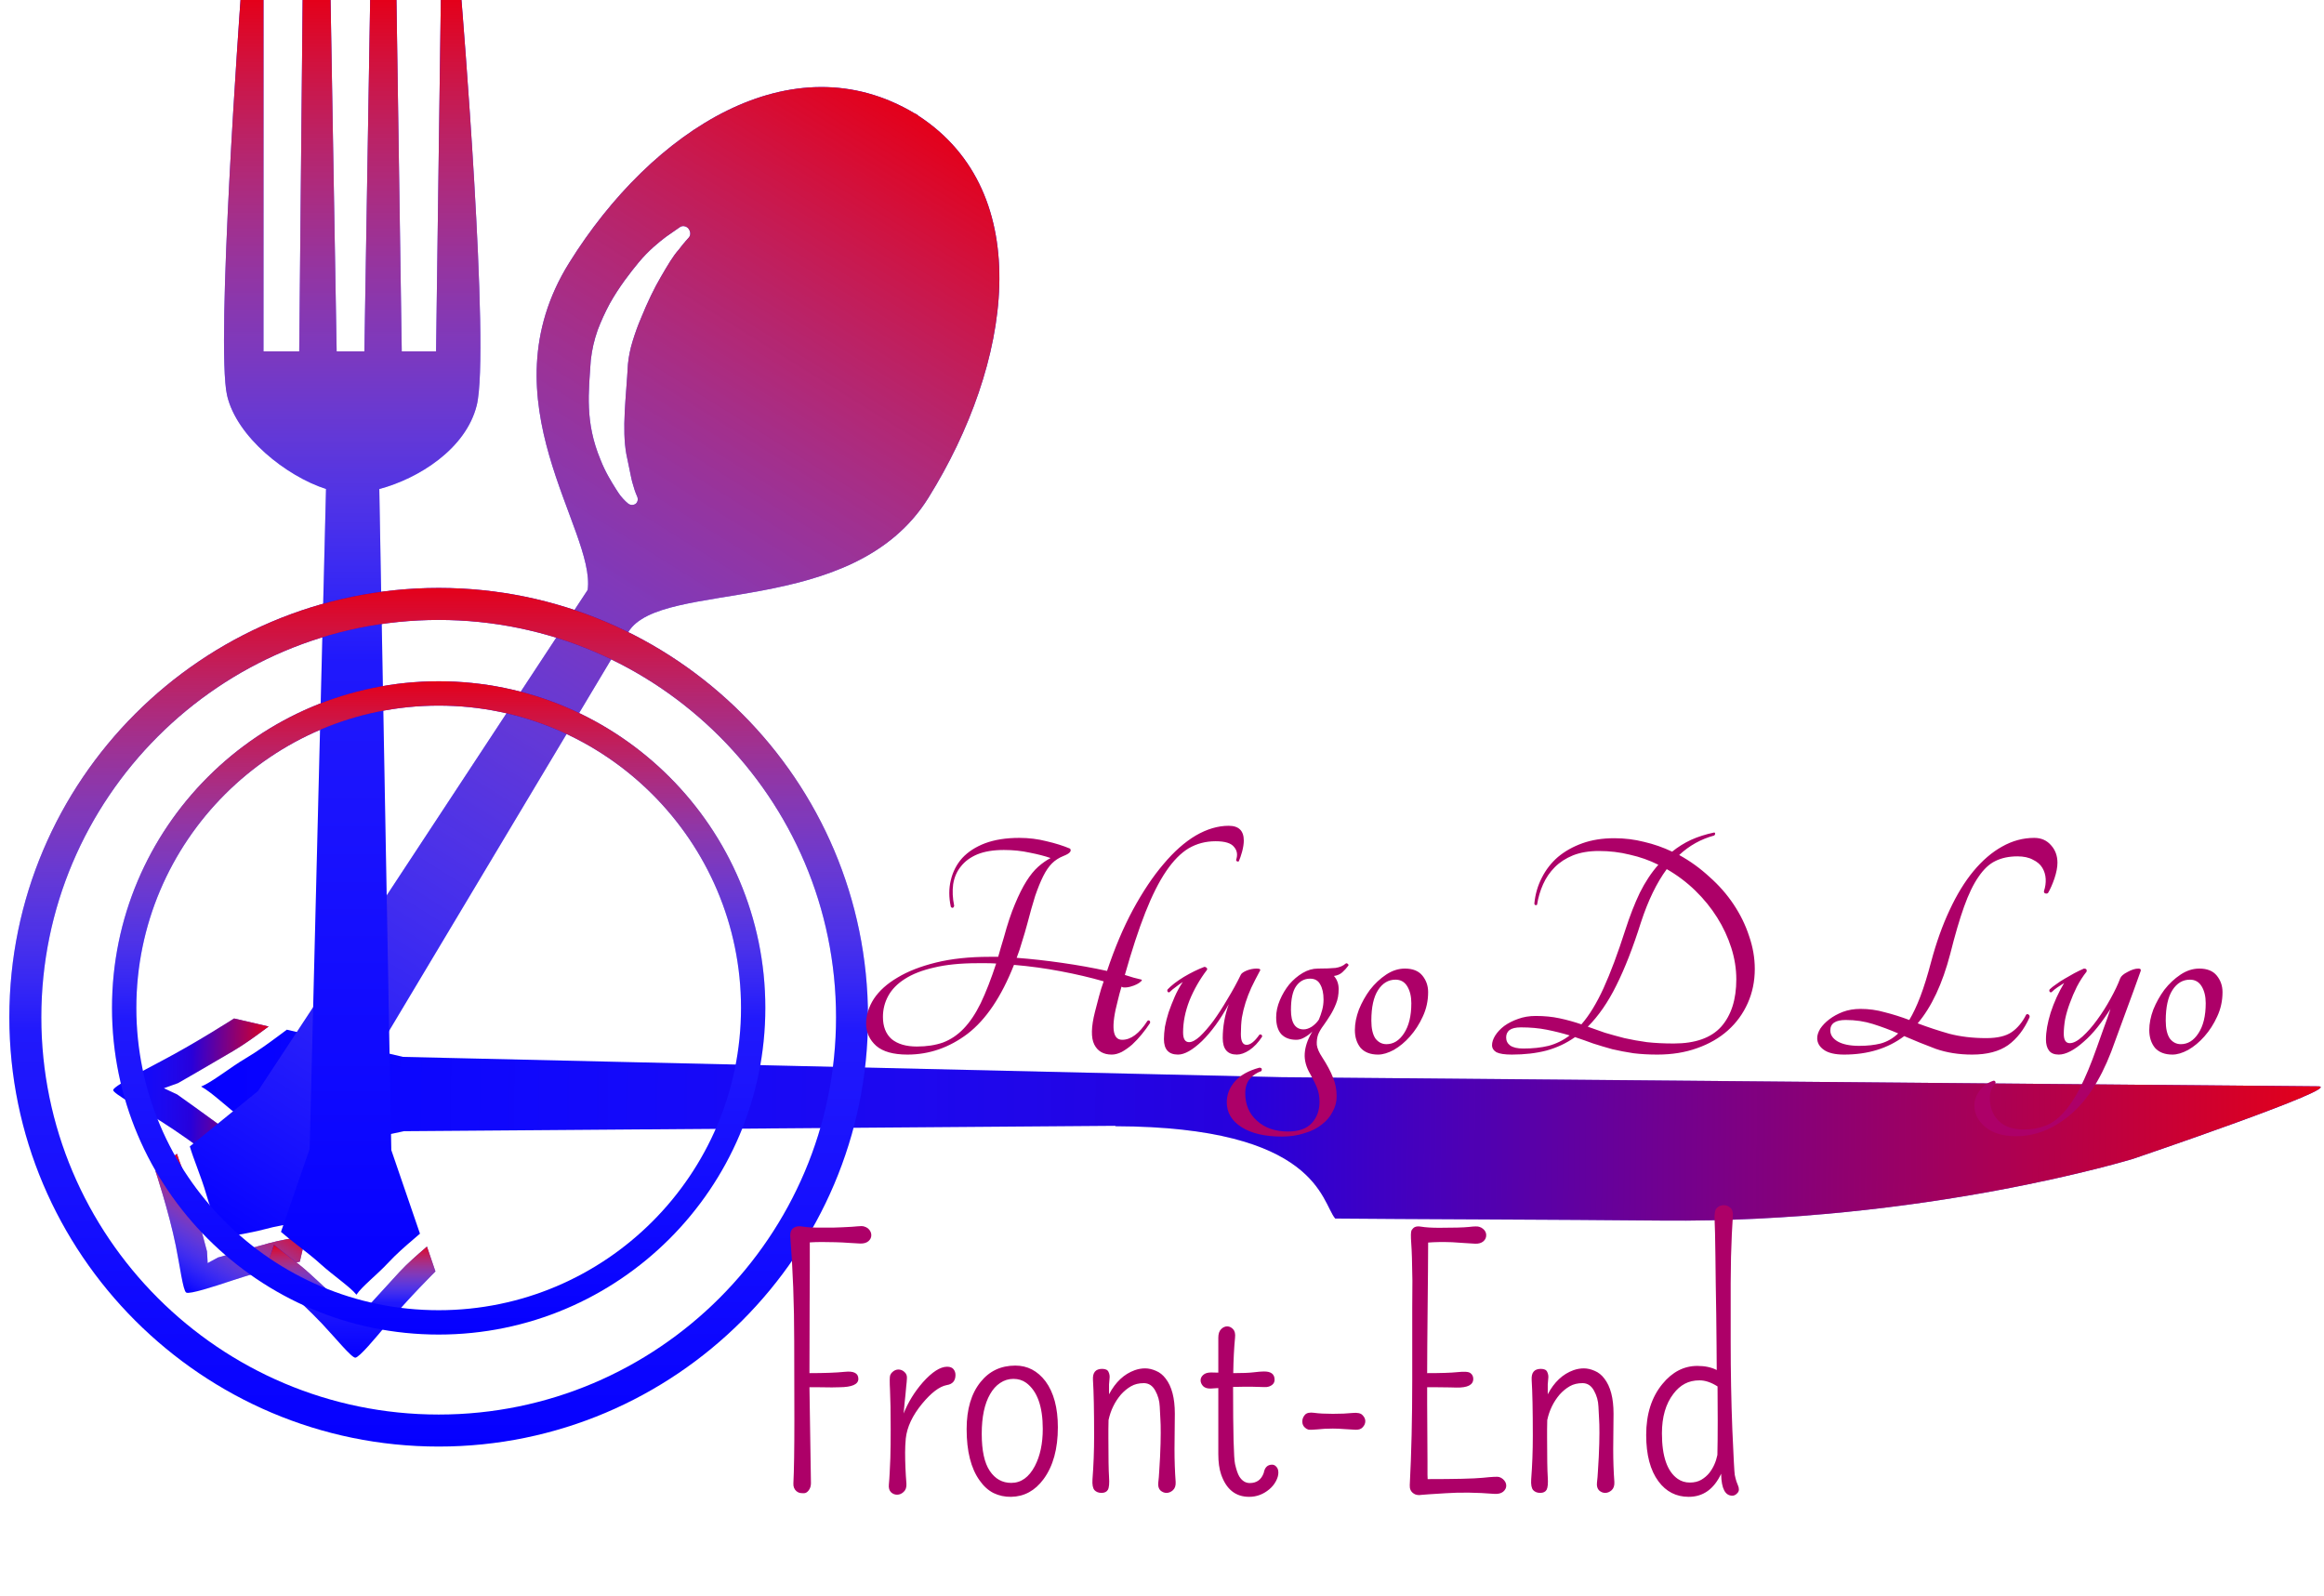 <svg width="249" height="171" viewBox="0 0 249 171" fill="none" xmlns="http://www.w3.org/2000/svg">
<path d="M28.512 110.187C27.47 110.96 26.289 111.842 24.959 112.628C22.318 114.187 19.111 116.048 19.075 116.057L17.558 116.604L18.976 117.269C19.005 117.284 21.941 119.377 24.517 121.272C25.536 122.018 26.468 122.82 27.364 123.6C27.901 124.071 28.417 124.505 28.898 124.892L24.992 125.733C24.992 125.733 21.005 122.522 17.197 120.118C15.092 118.792 12.094 117.162 12.126 116.8C12.159 116.418 15.045 114.874 17.313 113.68C21.107 111.682 25.08 109.13 25.08 109.13L28.781 109.993C28.694 110.054 28.606 110.115 28.512 110.187Z" fill="#0500FF"/>
<path d="M28.512 110.187C27.47 110.96 26.289 111.842 24.959 112.628C22.318 114.187 19.111 116.048 19.075 116.057L17.558 116.604L18.976 117.269C19.005 117.284 21.941 119.377 24.517 121.272C25.536 122.018 26.468 122.82 27.364 123.6C27.901 124.071 28.417 124.505 28.898 124.892L24.992 125.733C24.992 125.733 21.005 122.522 17.197 120.118C15.092 118.792 12.094 117.162 12.126 116.8C12.159 116.418 15.045 114.874 17.313 113.68C21.107 111.682 25.08 109.13 25.08 109.13L28.781 109.993C28.694 110.054 28.606 110.115 28.512 110.187Z" fill="url(#paint0_linear)" fill-opacity="0.9"/>
<path d="M43.18 113.247L137.32 115.421C171.566 115.721 246.124 116.381 248.387 116.404C251.326 116.434 228.585 124.156 228.585 124.156C228.585 124.156 206.127 131.07 178.005 130.786C167.464 130.68 149.798 130.636 143.06 130.568C141.57 128.82 141.214 120.739 119.491 120.676L119.499 120.631L43.28 121.209L30.861 123.872C30.201 123.377 29.477 122.752 28.889 122.248C28.028 121.511 27.061 120.671 26.014 119.905C24.398 118.712 22.681 117.027 21.551 116.426C22.771 115.926 24.616 114.409 26.288 113.421C27.67 112.604 28.864 111.718 29.914 110.941C30.162 110.745 30.446 110.536 30.73 110.331L43.18 113.247Z" fill="#0500FF"/>
<path d="M43.18 113.247L137.32 115.421C171.566 115.721 246.124 116.381 248.387 116.404C251.326 116.434 228.585 124.156 228.585 124.156C228.585 124.156 206.127 131.07 178.005 130.786C167.464 130.68 149.798 130.636 143.06 130.568C141.57 128.82 141.214 120.739 119.491 120.676L119.499 120.631L43.28 121.209L30.861 123.872C30.201 123.377 29.477 122.752 28.889 122.248C28.028 121.511 27.061 120.671 26.014 119.905C24.398 118.712 22.681 117.027 21.551 116.426C22.771 115.926 24.616 114.409 26.288 113.421C27.67 112.604 28.864 111.718 29.914 110.941C30.162 110.745 30.446 110.536 30.73 110.331L43.18 113.247Z" fill="url(#paint1_linear)" fill-opacity="0.9"/>
<g filter="url(#filter0_b)">
<path d="M32.472 132.502C31.345 132.674 30.072 132.872 28.821 133.211C26.346 133.889 23.371 134.731 23.351 134.743L22.251 135.341L22.18 134.092C22.177 134.067 21.377 131.062 20.615 128.4C20.318 127.347 19.934 126.313 19.562 125.311C19.332 124.71 19.126 124.148 18.953 123.63L16.659 125.489C16.659 125.489 18.086 129.782 18.838 133.491C19.259 135.543 19.604 138.307 19.954 138.5C20.321 138.704 22.881 137.872 24.873 137.206C28.203 136.09 32.125 135.189 32.125 135.189L32.758 132.454C32.664 132.469 32.574 132.487 32.472 132.502Z" fill="#0500FF"/>
<path d="M32.472 132.502C31.345 132.674 30.072 132.872 28.821 133.211C26.346 133.889 23.371 134.731 23.351 134.743L22.251 135.341L22.18 134.092C22.177 134.067 21.377 131.062 20.615 128.4C20.318 127.347 19.934 126.313 19.562 125.311C19.332 124.71 19.126 124.148 18.953 123.63L16.659 125.489C16.659 125.489 18.086 129.782 18.838 133.491C19.259 135.543 19.604 138.307 19.954 138.5C20.321 138.704 22.881 137.872 24.873 137.206C28.203 136.09 32.125 135.189 32.125 135.189L32.758 132.454C32.664 132.469 32.574 132.487 32.472 132.502Z" fill="url(#paint2_linear)" fill-opacity="0.9"/>
<path d="M99.471 53.341C108.374 39.047 111.194 20.682 98.339 12.364C98.341 12.36 98.344 12.355 98.348 12.348C98.291 12.312 98.066 12.172 98.014 12.14C98.01 12.146 98.007 12.151 98.004 12.155C84.873 4.289 69.886 13.867 60.983 28.162C51.767 42.958 63.84 56.742 62.965 63.211L27.636 116.912L20.337 122.841C20.538 123.529 20.838 124.333 21.078 124.978C21.431 125.932 21.829 127.01 22.136 128.087C22.616 129.768 23.513 131.793 23.633 132.828C24.574 132.387 26.699 132.164 28.267 131.736C29.567 131.377 30.85 131.181 31.985 131.007C32.259 130.97 32.564 130.921 32.869 130.873L34.996 121.648L66.786 68.478C66.97 68.232 67.154 67.986 67.333 67.698C70.89 61.989 91.346 66.386 99.471 53.341ZM67.303 53.961C67.244 53.918 66.907 53.644 66.469 53.102C66.368 52.959 66.253 52.811 66.161 52.653L65.987 52.383C65.512 51.626 64.854 50.583 64.337 49.253C62.646 45.196 63.072 41.992 63.299 38.585C63.431 37.421 63.66 36.445 64.04 35.355C64.401 34.41 64.806 33.516 65.317 32.557C66.335 30.736 67.512 29.23 68.436 28.109C69.493 26.834 70.617 25.932 71.357 25.372C72.246 24.749 72.857 24.329 72.857 24.329C73.135 24.138 73.534 24.213 73.769 24.502C74.002 24.816 74.025 25.181 73.815 25.439C73.802 25.449 73.235 26.067 72.719 26.758C72.139 27.393 71.564 28.367 70.797 29.686C70.12 30.842 69.398 32.314 68.679 34.088C68.356 34.843 68.049 35.678 67.78 36.562C67.537 37.325 67.349 38.265 67.28 39.023C67.088 42.58 66.615 45.919 67.111 48.675C67.22 49.208 67.339 49.762 67.438 50.251C67.579 50.937 67.689 51.544 67.84 51.989C68.036 52.714 68.244 53.136 68.241 53.14C68.393 53.437 68.35 53.77 68.123 53.968C67.903 54.145 67.559 54.157 67.303 53.961Z" fill="#0500FF"/>
<path d="M99.471 53.341C108.374 39.047 111.194 20.682 98.339 12.364C98.341 12.36 98.344 12.355 98.348 12.348C98.291 12.312 98.066 12.172 98.014 12.14C98.01 12.146 98.007 12.151 98.004 12.155C84.873 4.289 69.886 13.867 60.983 28.162C51.767 42.958 63.84 56.742 62.965 63.211L27.636 116.912L20.337 122.841C20.538 123.529 20.838 124.333 21.078 124.978C21.431 125.932 21.829 127.01 22.136 128.087C22.616 129.768 23.513 131.793 23.633 132.828C24.574 132.387 26.699 132.164 28.267 131.736C29.567 131.377 30.85 131.181 31.985 131.007C32.259 130.97 32.564 130.921 32.869 130.873L34.996 121.648L66.786 68.478C66.97 68.232 67.154 67.986 67.333 67.698C70.89 61.989 91.346 66.386 99.471 53.341ZM67.303 53.961C67.244 53.918 66.907 53.644 66.469 53.102C66.368 52.959 66.253 52.811 66.161 52.653L65.987 52.383C65.512 51.626 64.854 50.583 64.337 49.253C62.646 45.196 63.072 41.992 63.299 38.585C63.431 37.421 63.66 36.445 64.04 35.355C64.401 34.41 64.806 33.516 65.317 32.557C66.335 30.736 67.512 29.23 68.436 28.109C69.493 26.834 70.617 25.932 71.357 25.372C72.246 24.749 72.857 24.329 72.857 24.329C73.135 24.138 73.534 24.213 73.769 24.502C74.002 24.816 74.025 25.181 73.815 25.439C73.802 25.449 73.235 26.067 72.719 26.758C72.139 27.393 71.564 28.367 70.797 29.686C70.12 30.842 69.398 32.314 68.679 34.088C68.356 34.843 68.049 35.678 67.78 36.562C67.537 37.325 67.349 38.265 67.28 39.023C67.088 42.58 66.615 45.919 67.111 48.675C67.22 49.208 67.339 49.762 67.438 50.251C67.579 50.937 67.689 51.544 67.84 51.989C68.036 52.714 68.244 53.136 68.241 53.14C68.393 53.437 68.35 53.77 68.123 53.968C67.903 54.145 67.559 54.157 67.303 53.961Z" fill="url(#paint3_linear)" fill-opacity="0.9"/>
</g>
<path d="M49.442 0H47.232L46.721 37.649H43.045L42.477 0H39.66L39.04 37.649H37.632H37.478H36.07L35.417 0H32.426L32.06 37.649H28.229V0H25.77C25.77 0 23.083 36.995 24.331 42.378C25.355 46.808 30.663 51.021 34.93 52.396L33.176 123.105L30.105 131.997C30.647 132.474 31.327 133.004 31.869 133.424C32.67 134.046 33.586 134.747 34.413 135.504C35.71 136.671 37.542 137.916 38.19 138.731C38.753 137.865 40.444 136.547 41.547 135.354C42.463 134.368 43.446 133.518 44.315 132.776C44.532 132.594 44.763 132.392 44.997 132.19L41.926 123.235L40.639 52.401C44.846 51.276 49.905 48.116 51.075 43.447C52.55 37.569 49.442 0 49.442 0Z" fill="#0500FF"/>
<path d="M49.442 0H47.232L46.721 37.649H43.045L42.477 0H39.66L39.04 37.649H37.632H37.478H36.07L35.417 0H32.426L32.06 37.649H28.229V0H25.77C25.77 0 23.083 36.995 24.331 42.378C25.355 46.808 30.663 51.021 34.93 52.396L33.176 123.105L30.105 131.997C30.647 132.474 31.327 133.004 31.869 133.424C32.67 134.046 33.586 134.747 34.413 135.504C35.71 136.671 37.542 137.916 38.19 138.731C38.753 137.865 40.444 136.547 41.547 135.354C42.463 134.368 43.446 133.518 44.315 132.776C44.532 132.594 44.763 132.392 44.997 132.19L41.926 123.235L40.639 52.401C44.846 51.276 49.905 48.116 51.075 43.447C52.55 37.569 49.442 0 49.442 0Z" fill="url(#paint4_linear)" fill-opacity="0.9"/>
<path d="M45.52 133.771C44.661 134.513 43.679 135.354 42.796 136.303C41.053 138.187 38.971 140.474 38.96 140.5L38.337 141.584L37.621 140.562C37.605 140.542 35.341 138.42 33.286 136.558C32.48 135.815 31.608 135.141 30.763 134.492C30.247 134.103 29.779 133.73 29.354 133.382L28.394 136.179C28.394 136.179 31.873 139.063 34.482 141.813C35.917 143.333 37.668 145.496 38.073 145.476C38.493 145.455 40.218 143.39 41.559 141.776C43.795 139.069 46.654 136.236 46.654 136.236L45.743 133.574C45.671 133.642 45.601 133.704 45.52 133.771Z" fill="#0500FF"/>
<path d="M45.52 133.771C44.661 134.513 43.679 135.354 42.796 136.303C41.053 138.187 38.971 140.474 38.96 140.5L38.337 141.584L37.621 140.562C37.605 140.542 35.341 138.42 33.286 136.558C32.48 135.815 31.608 135.141 30.763 134.492C30.247 134.103 29.779 133.73 29.354 133.382L28.394 136.179C28.394 136.179 31.873 139.063 34.482 141.813C35.917 143.333 37.668 145.496 38.073 145.476C38.493 145.455 40.218 143.39 41.559 141.776C43.795 139.069 46.654 136.236 46.654 136.236L45.743 133.574C45.671 133.642 45.601 133.704 45.52 133.771Z" fill="url(#paint5_linear)" fill-opacity="0.9"/>
<path d="M47.003 63C21.64 63 1 83.636 1 109C1 134.358 21.64 155 47.003 155C72.364 155 93 134.358 93 109C93 83.636 72.364 63 47.003 63ZM47.003 151.569C23.528 151.569 4.429 132.472 4.429 109C4.429 85.525 23.528 66.427 47.003 66.427C70.475 66.427 89.575 85.525 89.575 109C89.574 132.472 70.474 151.569 47.003 151.569Z" fill="#0500FF"/>
<path d="M47.003 63C21.64 63 1 83.636 1 109C1 134.358 21.64 155 47.003 155C72.364 155 93 134.358 93 109C93 83.636 72.364 63 47.003 63ZM47.003 151.569C23.528 151.569 4.429 132.472 4.429 109C4.429 85.525 23.528 66.427 47.003 66.427C70.475 66.427 89.575 85.525 89.575 109C89.574 132.472 70.474 151.569 47.003 151.569Z" fill="url(#paint6_linear)" fill-opacity="0.9"/>
<path d="M47.002 73C27.704 73 12 88.701 12 108C12 127.294 27.704 143 47.002 143C66.299 143 82 127.294 82 108C82 88.701 66.299 73 47.002 73ZM47.002 140.39C29.141 140.39 14.609 125.859 14.609 108C14.609 90.139 29.141 75.607 47.002 75.607C64.861 75.607 79.394 90.139 79.394 108C79.394 125.859 64.861 140.39 47.002 140.39Z" fill="#0500FF"/>
<path d="M47.002 73C27.704 73 12 88.701 12 108C12 127.294 27.704 143 47.002 143C66.299 143 82 127.294 82 108C82 88.701 66.299 73 47.002 73ZM47.002 140.39C29.141 140.39 14.609 125.859 14.609 108C14.609 90.139 29.141 75.607 47.002 75.607C64.861 75.607 79.394 90.139 79.394 108C79.394 125.859 64.861 140.39 47.002 140.39Z" fill="url(#paint7_linear)" fill-opacity="0.9"/>
<path d="M85.111 152.143L85.094 143.723C85.094 139.785 84.953 136.047 84.672 132.508C84.637 131.98 84.807 131.641 85.182 131.488C85.392 131.395 85.639 131.371 85.92 131.418C86.412 131.5 87.01 131.541 87.713 131.541C88.416 131.541 88.926 131.541 89.242 131.541C89.57 131.529 89.898 131.518 90.227 131.506C91.047 131.471 91.603 131.436 91.897 131.4C92.201 131.365 92.43 131.371 92.582 131.418C92.746 131.465 92.887 131.535 93.004 131.629C93.238 131.84 93.355 132.08 93.355 132.35C93.355 132.607 93.25 132.824 93.039 133C92.828 133.176 92.535 133.258 92.16 133.246C91.797 133.223 91.392 133.199 90.947 133.176C90.502 133.141 90.022 133.117 89.506 133.105C88.428 133.07 87.514 133.076 86.764 133.123V136.164C86.764 137.359 86.758 138.578 86.746 139.82C86.734 143.137 86.728 145.574 86.728 147.133C88.334 147.133 89.594 147.086 90.508 146.992C91.48 146.887 91.967 147.139 91.967 147.748C91.967 148.334 91.293 148.633 89.945 148.645C89.605 148.656 89.336 148.662 89.137 148.662L87.73 148.645H86.728L86.887 158.928C86.887 159.232 86.805 159.49 86.641 159.701C86.488 159.9 86.318 160 86.131 160C85.943 160 85.791 159.988 85.674 159.965C85.557 159.93 85.445 159.871 85.34 159.789C85.094 159.578 84.982 159.291 85.006 158.928C85.076 157.58 85.111 155.318 85.111 152.143ZM102.373 147.326C102.373 147.959 102.057 148.322 101.424 148.416C100.65 148.568 99.777 149.23 98.805 150.402C97.762 151.668 97.176 152.916 97.047 154.146C97 154.686 96.977 155.178 96.977 155.623C96.977 156.689 97.023 157.809 97.117 158.98C97.141 159.367 97.041 159.66 96.818 159.859C96.607 160.059 96.373 160.158 96.115 160.158C95.869 160.158 95.652 160.07 95.465 159.895C95.277 159.707 95.201 159.432 95.236 159.068C95.272 158.693 95.301 158.266 95.324 157.785C95.348 157.293 95.371 156.777 95.394 156.238C95.418 155.324 95.43 154.305 95.43 153.18C95.43 151.281 95.406 149.875 95.359 148.961C95.312 148.035 95.318 147.502 95.377 147.361C95.436 147.221 95.512 147.109 95.605 147.027C95.805 146.84 96.022 146.746 96.256 146.746C96.502 146.746 96.719 146.834 96.906 147.01C97.105 147.186 97.193 147.414 97.17 147.695C97.158 147.965 97.135 148.234 97.1 148.504C97.076 148.762 97.047 149.084 97.012 149.471C96.941 150.092 96.877 150.754 96.818 151.457C97.299 150.25 97.984 149.137 98.875 148.117C99.871 147.004 100.738 146.447 101.477 146.447C101.793 146.447 102.021 146.535 102.162 146.711C102.303 146.887 102.373 147.092 102.373 147.326ZM109.949 148.17C109.562 147.889 109.105 147.748 108.578 147.748C108.062 147.748 107.588 147.895 107.154 148.188C106.732 148.469 106.375 148.867 106.082 149.383C105.484 150.414 105.186 151.832 105.186 153.637C105.186 155.43 105.473 156.754 106.047 157.609C106.621 158.465 107.389 158.893 108.35 158.893C109.404 158.893 110.248 158.289 110.881 157.082C111.443 156.004 111.725 154.68 111.725 153.109C111.725 150.695 111.133 149.049 109.949 148.17ZM108.332 160.387C107.664 160.398 107.037 160.264 106.451 159.982C105.877 159.689 105.379 159.238 104.957 158.629C104.031 157.34 103.568 155.506 103.568 153.127C103.568 150.994 104.066 149.312 105.062 148.082C106 146.91 107.242 146.324 108.789 146.324C110.09 146.324 111.168 146.887 112.023 148.012C112.902 149.207 113.342 150.848 113.342 152.934C113.342 155.254 112.832 157.105 111.812 158.488C110.898 159.73 109.738 160.363 108.332 160.387ZM125.875 151.475L125.84 155.271C125.84 156.525 125.881 157.697 125.963 158.787C125.986 159.186 125.887 159.484 125.664 159.684C125.453 159.871 125.225 159.965 124.978 159.965C124.744 159.965 124.527 159.877 124.328 159.701C124.141 159.514 124.064 159.238 124.1 158.875C124.146 158.5 124.182 158.072 124.205 157.592C124.24 157.111 124.27 156.613 124.293 156.098C124.34 155.066 124.363 154.217 124.363 153.549C124.363 152.869 124.352 152.377 124.328 152.072C124.305 151.768 124.281 151.316 124.258 150.719C124.234 150.109 124.076 149.541 123.783 149.014C123.49 148.475 123.08 148.205 122.553 148.205C122.025 148.205 121.568 148.316 121.182 148.539C120.795 148.762 120.437 149.055 120.109 149.418C119.441 150.203 118.996 151.117 118.773 152.16C118.762 152.488 118.756 152.811 118.756 153.127V154.041C118.756 156.162 118.779 157.568 118.826 158.26C118.873 158.939 118.832 159.396 118.703 159.631C118.574 159.854 118.346 159.965 118.018 159.965C117.701 159.965 117.449 159.865 117.262 159.666C117.086 159.455 117.016 159.074 117.051 158.523C117.168 157.012 117.227 155.459 117.227 153.865C117.227 151.135 117.186 149.131 117.103 147.854C117.057 147.068 117.385 146.676 118.088 146.676C118.451 146.676 118.68 146.787 118.773 147.01C118.879 147.232 118.914 147.467 118.879 147.713C118.855 147.959 118.838 148.17 118.826 148.346C118.826 148.521 118.826 148.703 118.826 148.891C118.826 149.078 118.826 149.248 118.826 149.4C119.518 148.088 120.437 147.227 121.586 146.816C121.949 146.688 122.318 146.623 122.693 146.623C123.068 146.623 123.455 146.711 123.853 146.887C124.252 147.051 124.598 147.326 124.891 147.713C125.547 148.557 125.875 149.811 125.875 151.475ZM130.533 143.336C130.533 142.926 130.633 142.621 130.832 142.422C131.031 142.223 131.248 142.123 131.482 142.123C131.717 142.123 131.928 142.223 132.115 142.422C132.303 142.621 132.373 142.926 132.326 143.336C132.221 144.426 132.156 145.691 132.133 147.133C133.094 147.133 133.82 147.104 134.312 147.045C134.805 146.986 135.156 146.957 135.367 146.957C136.164 146.934 136.562 147.227 136.562 147.836C136.562 148.188 136.357 148.434 135.947 148.574C135.807 148.621 135.643 148.639 135.455 148.627C135.268 148.615 135.062 148.609 134.84 148.609C134.629 148.598 134.418 148.592 134.207 148.592C133.844 148.592 133.492 148.592 133.152 148.592C132.824 148.592 132.531 148.598 132.273 148.609C132.227 148.609 132.174 148.609 132.115 148.609C132.115 148.633 132.115 148.65 132.115 148.662C132.115 153.514 132.186 156.25 132.326 156.871C132.467 157.492 132.619 157.938 132.783 158.207C133.076 158.676 133.451 158.91 133.908 158.91C134.646 158.91 135.145 158.547 135.402 157.82C135.508 157.234 135.807 156.941 136.299 156.941C136.475 156.941 136.627 157.018 136.756 157.17C136.896 157.311 136.967 157.521 136.967 157.803C136.967 158.084 136.879 158.389 136.703 158.717C136.527 159.045 136.293 159.332 136 159.578C135.355 160.117 134.635 160.387 133.838 160.387C132.385 160.387 131.383 159.584 130.832 157.979C130.633 157.393 130.533 156.672 130.533 155.816V148.732C130.287 148.744 130.018 148.762 129.725 148.785C129.361 148.797 129.086 148.709 128.898 148.521C128.723 148.322 128.635 148.117 128.635 147.906C128.635 147.684 128.728 147.49 128.916 147.326C129.103 147.15 129.385 147.062 129.76 147.062L130.533 147.08V143.336ZM139.533 152.318C139.533 152.049 139.627 151.809 139.814 151.598C140.002 151.387 140.336 151.316 140.816 151.387C141.297 151.457 141.959 151.492 142.803 151.492C143.646 151.492 144.338 151.463 144.877 151.404C145.428 151.346 145.797 151.422 145.984 151.633C146.184 151.832 146.283 152.049 146.283 152.283C146.283 152.518 146.189 152.734 146.002 152.934C145.826 153.133 145.557 153.221 145.193 153.197C144.83 153.174 144.437 153.15 144.016 153.127C143.605 153.092 143.201 153.074 142.803 153.074C142.193 153.074 141.637 153.104 141.133 153.162C140.629 153.209 140.307 153.215 140.166 153.18C140.025 153.133 139.908 153.062 139.814 152.969C139.627 152.805 139.533 152.588 139.533 152.318ZM152.91 150.35L152.945 156.59C152.945 157.152 152.945 157.633 152.945 158.031C152.957 158.207 152.963 158.359 152.963 158.488C155.916 158.488 157.879 158.441 158.852 158.348C159.859 158.242 160.445 158.213 160.609 158.26C160.773 158.307 160.914 158.383 161.031 158.488C161.266 158.699 161.383 158.934 161.383 159.191C161.383 159.438 161.271 159.654 161.049 159.842C160.826 160.018 160.516 160.094 160.117 160.07C158.195 159.918 156.461 159.895 154.914 160C153.367 160.094 152.5 160.152 152.312 160.176C152.125 160.211 151.955 160.211 151.803 160.176C151.662 160.152 151.533 160.094 151.416 160C151.146 159.801 151.023 159.508 151.047 159.121C151.223 155.734 151.311 151.99 151.311 147.889C151.311 143.775 151.311 141.191 151.311 140.137C151.322 139.07 151.328 138.098 151.328 137.219C151.305 135.332 151.264 134.002 151.205 133.229C151.146 132.443 151.158 131.975 151.24 131.822C151.334 131.67 151.445 131.559 151.574 131.488C151.75 131.406 151.973 131.389 152.242 131.436C152.734 131.518 153.385 131.559 154.193 131.559C155.752 131.559 156.812 131.529 157.375 131.471C157.949 131.4 158.318 131.395 158.482 131.453C158.646 131.5 158.781 131.57 158.887 131.664C159.121 131.852 159.238 132.08 159.238 132.35C159.238 132.619 159.133 132.842 158.922 133.018C158.711 133.193 158.424 133.275 158.061 133.264C157.697 133.24 157.311 133.217 156.9 133.193C156.49 133.158 156.051 133.129 155.582 133.105C154.598 133.07 153.742 133.082 153.016 133.141C153.016 134.16 153.01 135.174 152.998 136.182C152.986 137.377 152.975 138.59 152.963 139.82C152.928 143.125 152.91 145.562 152.91 147.133C154.375 147.133 155.453 147.098 156.145 147.027C156.895 146.945 157.363 146.98 157.551 147.133C157.75 147.285 157.85 147.49 157.85 147.748C157.85 148.393 157.246 148.703 156.039 148.68C155.793 148.668 155.57 148.662 155.371 148.662L153.947 148.645H152.91V150.35ZM172.879 151.475L172.844 155.271C172.844 156.525 172.885 157.697 172.967 158.787C172.99 159.186 172.891 159.484 172.668 159.684C172.457 159.871 172.228 159.965 171.982 159.965C171.748 159.965 171.531 159.877 171.332 159.701C171.145 159.514 171.068 159.238 171.103 158.875C171.15 158.5 171.186 158.072 171.209 157.592C171.244 157.111 171.273 156.613 171.297 156.098C171.344 155.066 171.367 154.217 171.367 153.549C171.367 152.869 171.355 152.377 171.332 152.072C171.309 151.768 171.285 151.316 171.262 150.719C171.238 150.109 171.08 149.541 170.787 149.014C170.494 148.475 170.084 148.205 169.557 148.205C169.029 148.205 168.572 148.316 168.186 148.539C167.799 148.762 167.441 149.055 167.113 149.418C166.445 150.203 166 151.117 165.777 152.16C165.766 152.488 165.76 152.811 165.76 153.127V154.041C165.76 156.162 165.783 157.568 165.83 158.26C165.877 158.939 165.836 159.396 165.707 159.631C165.578 159.854 165.35 159.965 165.021 159.965C164.705 159.965 164.453 159.865 164.266 159.666C164.09 159.455 164.02 159.074 164.055 158.523C164.172 157.012 164.23 155.459 164.23 153.865C164.23 151.135 164.189 149.131 164.107 147.854C164.061 147.068 164.389 146.676 165.092 146.676C165.455 146.676 165.684 146.787 165.777 147.01C165.883 147.232 165.918 147.467 165.883 147.713C165.859 147.959 165.842 148.17 165.83 148.346C165.83 148.521 165.83 148.703 165.83 148.891C165.83 149.078 165.83 149.248 165.83 149.4C166.521 148.088 167.441 147.227 168.59 146.816C168.953 146.688 169.322 146.623 169.697 146.623C170.072 146.623 170.459 146.711 170.857 146.887C171.256 147.051 171.602 147.326 171.895 147.713C172.551 148.557 172.879 149.811 172.879 151.475ZM184.041 152.266L184.023 148.557C183.344 148.123 182.699 147.906 182.09 147.906C181.492 147.906 180.965 148.029 180.508 148.275C180.062 148.51 179.658 148.867 179.295 149.348C178.475 150.414 178.064 151.826 178.064 153.584C178.064 156.057 178.633 157.686 179.77 158.471C180.145 158.729 180.572 158.857 181.053 158.857C181.533 158.857 181.943 158.758 182.283 158.559C182.623 158.359 182.91 158.113 183.145 157.82C183.566 157.281 183.853 156.643 184.006 155.904C184.029 154.943 184.041 153.73 184.041 152.266ZM185.465 134.688C185.453 135.566 185.441 136.498 185.43 137.482C185.43 138.455 185.43 140.553 185.43 143.775C185.43 146.986 185.488 150.104 185.605 153.127C185.734 156.139 185.822 157.779 185.869 158.049C185.928 158.318 185.986 158.547 186.045 158.734C186.115 158.922 186.174 159.074 186.221 159.191C186.279 159.309 186.309 159.449 186.309 159.613C186.309 159.777 186.232 159.924 186.08 160.053C185.939 160.193 185.781 160.264 185.605 160.264C184.844 160.264 184.445 159.508 184.41 157.996C184.41 157.961 184.41 157.932 184.41 157.908C183.637 159.561 182.477 160.387 180.93 160.387C179.594 160.387 178.516 159.836 177.695 158.734C176.816 157.551 176.377 155.893 176.377 153.76C176.377 151.521 176.957 149.699 178.117 148.293C179.172 147.004 180.42 146.359 181.861 146.359C182.67 146.359 183.361 146.506 183.936 146.799C183.924 145.955 183.918 145.082 183.918 144.18C183.906 143.055 183.895 141.936 183.883 140.822C183.871 139.697 183.853 138.607 183.83 137.553C183.818 136.498 183.807 135.508 183.795 134.582C183.771 132.648 183.742 131.348 183.707 130.68C183.672 130.012 183.76 129.59 183.971 129.414C184.182 129.227 184.416 129.133 184.674 129.133C184.943 129.133 185.184 129.227 185.395 129.414C185.617 129.59 185.705 129.918 185.658 130.398C185.623 130.879 185.588 131.494 185.553 132.244C185.518 132.994 185.488 133.809 185.465 134.688Z" fill="#AD0068"/>
<path d="M131.644 88.484C132.724 88.484 133.264 89.012 133.264 90.068C133.264 90.404 133.204 90.8 133.084 91.256C132.964 91.688 132.844 92.036 132.724 92.3C132.58 92.348 132.484 92.3 132.436 92.156C132.628 91.604 132.556 91.136 132.22 90.752C131.908 90.344 131.248 90.14 130.24 90.14C129.184 90.14 128.224 90.392 127.36 90.896C126.52 91.4 125.716 92.216 124.948 93.344C124.18 94.472 123.436 95.948 122.716 97.772C121.996 99.596 121.264 101.828 120.52 104.468C120.856 104.564 121.168 104.66 121.456 104.756C121.744 104.828 122.032 104.9 122.32 104.972C122.368 105.02 122.332 105.092 122.212 105.188C122.116 105.284 121.972 105.38 121.78 105.476C121.588 105.572 121.36 105.656 121.096 105.728C120.832 105.8 120.58 105.824 120.34 105.8C120.316 105.8 120.256 105.776 120.16 105.728C120.088 105.992 120.016 106.244 119.944 106.484C119.896 106.7 119.836 106.94 119.764 107.204C119.02 110.012 119.176 111.416 120.232 111.416C121.168 111.416 122.068 110.744 122.932 109.4C123.004 109.328 123.076 109.316 123.148 109.364C123.22 109.412 123.244 109.496 123.22 109.616C122.956 110.024 122.656 110.432 122.32 110.84C122.008 111.224 121.672 111.584 121.312 111.92C120.952 112.232 120.58 112.496 120.196 112.712C119.812 112.904 119.452 113 119.116 113C118.228 113 117.604 112.64 117.244 111.92C116.884 111.2 116.908 110.036 117.316 108.428C117.46 107.852 117.604 107.3 117.748 106.772C117.892 106.22 118.06 105.68 118.252 105.152C116.836 104.744 115.3 104.384 113.644 104.072C112.012 103.76 110.344 103.532 108.64 103.388C107.296 106.796 105.64 109.256 103.672 110.768C101.704 112.256 99.556 113 97.228 113C95.716 113 94.6 112.688 93.88 112.064C93.16 111.416 92.8 110.624 92.8 109.688C92.8 108.776 93.076 107.888 93.628 107.024C94.204 106.16 95.044 105.404 96.148 104.756C97.252 104.084 98.632 103.544 100.288 103.136C101.944 102.728 103.852 102.524 106.012 102.524H106.948C107.044 102.188 107.14 101.852 107.236 101.516C107.332 101.18 107.44 100.82 107.56 100.436C107.944 99.02 108.34 97.832 108.748 96.872C109.156 95.888 109.564 95.072 109.972 94.424C110.38 93.776 110.8 93.26 111.232 92.876C111.664 92.492 112.108 92.18 112.564 91.94C111.94 91.724 111.196 91.532 110.332 91.364C109.468 91.172 108.544 91.076 107.56 91.076C106.432 91.076 105.484 91.232 104.716 91.544C103.972 91.856 103.384 92.288 102.952 92.84C102.52 93.368 102.244 94.004 102.124 94.748C102.028 95.468 102.064 96.236 102.232 97.052C102.208 97.172 102.16 97.244 102.088 97.268C102.016 97.292 101.944 97.256 101.872 97.16C101.656 96.152 101.656 95.204 101.872 94.316C102.088 93.404 102.496 92.612 103.096 91.94C103.72 91.268 104.536 90.74 105.544 90.356C106.576 89.972 107.8 89.78 109.216 89.78C110.224 89.78 111.196 89.9 112.132 90.14C113.068 90.356 113.908 90.62 114.652 90.932C114.748 91.076 114.736 91.208 114.616 91.328C114.52 91.448 114.292 91.58 113.932 91.724C113.452 91.916 113.044 92.18 112.708 92.516C112.372 92.852 112.06 93.308 111.772 93.884C111.484 94.46 111.196 95.168 110.908 96.008C110.644 96.848 110.356 97.868 110.044 99.068C109.876 99.692 109.696 100.304 109.504 100.904C109.336 101.504 109.144 102.08 108.928 102.632C110.512 102.752 112.132 102.932 113.788 103.172C115.468 103.412 117.076 103.7 118.612 104.036C119.428 101.588 120.352 99.404 121.384 97.484C122.44 95.54 123.532 93.908 124.66 92.588C125.788 91.244 126.94 90.224 128.116 89.528C129.316 88.832 130.492 88.484 131.644 88.484ZM98.236 112.136C99.292 112.136 100.228 111.992 101.044 111.704C101.86 111.392 102.592 110.9 103.24 110.228C103.912 109.532 104.524 108.62 105.076 107.492C105.628 106.34 106.18 104.924 106.732 103.244C106.396 103.22 106.06 103.208 105.724 103.208C105.388 103.208 105.052 103.208 104.716 103.208C102.916 103.208 101.368 103.364 100.072 103.676C98.8 103.964 97.756 104.372 96.94 104.9C96.148 105.404 95.56 106.004 95.176 106.7C94.792 107.396 94.6 108.152 94.6 108.968C94.6 110 94.912 110.792 95.536 111.344C96.184 111.872 97.084 112.136 98.236 112.136ZM126.219 113C125.211 113 124.707 112.448 124.707 111.344C124.707 110.96 124.743 110.516 124.815 110.012C124.911 109.508 125.043 108.992 125.211 108.464C125.403 107.912 125.619 107.36 125.859 106.808C126.099 106.256 126.387 105.728 126.723 105.224C126.459 105.392 126.207 105.572 125.967 105.764C125.727 105.932 125.511 106.112 125.319 106.304C125.247 106.352 125.175 106.34 125.103 106.268C125.055 106.172 125.055 106.088 125.103 106.016C125.511 105.584 126.087 105.14 126.831 104.684C127.599 104.228 128.331 103.868 129.027 103.604C129.147 103.604 129.231 103.64 129.279 103.712C129.351 103.76 129.363 103.832 129.315 103.928C128.547 104.936 127.923 106.028 127.443 107.204C126.987 108.38 126.759 109.52 126.759 110.624C126.759 111.32 126.975 111.668 127.407 111.668C127.719 111.668 128.103 111.464 128.559 111.056C129.015 110.624 129.495 110.072 129.999 109.4C130.503 108.704 131.007 107.924 131.511 107.06C132.039 106.196 132.519 105.32 132.951 104.432C133.023 104.288 133.227 104.144 133.563 104C133.923 103.856 134.283 103.784 134.643 103.784C135.003 103.784 135.111 103.88 134.967 104.072C134.631 104.696 134.331 105.284 134.067 105.836C133.827 106.364 133.623 106.892 133.455 107.42C133.287 107.948 133.155 108.488 133.059 109.04C132.987 109.568 132.951 110.156 132.951 110.804C132.951 111.572 133.155 111.956 133.563 111.956C133.971 111.956 134.427 111.596 134.931 110.876C135.003 110.828 135.075 110.828 135.147 110.876C135.219 110.924 135.243 110.996 135.219 111.092C134.811 111.716 134.355 112.196 133.851 112.532C133.371 112.844 132.927 113 132.519 113C131.511 113 131.007 112.412 131.007 111.236C131.007 110.012 131.223 108.8 131.655 107.6C130.743 109.256 129.783 110.576 128.775 111.56C127.767 112.52 126.915 113 126.219 113ZM144.184 103.244C144.256 103.196 144.328 103.208 144.4 103.28C144.472 103.328 144.496 103.388 144.472 103.46C144.28 103.724 144.064 103.964 143.824 104.18C143.584 104.396 143.284 104.528 142.924 104.576C143.26 104.96 143.428 105.428 143.428 105.98C143.428 106.58 143.332 107.108 143.14 107.564C142.972 107.996 142.768 108.404 142.528 108.788C142.288 109.172 142.048 109.532 141.808 109.868C141.568 110.18 141.376 110.504 141.232 110.84C141.112 111.176 141.064 111.548 141.088 111.956C141.136 112.34 141.328 112.784 141.664 113.288C142.192 114.104 142.576 114.824 142.816 115.448C143.08 116.072 143.212 116.744 143.212 117.464C143.212 118.064 143.068 118.616 142.78 119.12C142.516 119.648 142.132 120.104 141.628 120.488C141.124 120.896 140.5 121.208 139.756 121.424C139.036 121.664 138.232 121.784 137.344 121.784C135.52 121.784 134.08 121.448 133.024 120.776C131.968 120.104 131.44 119.216 131.44 118.112C131.44 117.272 131.74 116.516 132.34 115.844C132.916 115.196 133.78 114.716 134.932 114.404C135.052 114.404 135.136 114.44 135.184 114.512C135.208 114.608 135.196 114.692 135.148 114.764C134.62 114.956 134.2 115.244 133.888 115.628C133.576 116.012 133.42 116.516 133.42 117.14C133.42 118.364 133.84 119.348 134.68 120.092C135.52 120.86 136.624 121.244 137.992 121.244C139.144 121.244 139.996 120.944 140.548 120.344C141.1 119.744 141.376 118.988 141.376 118.076C141.376 117.524 141.292 117.032 141.124 116.6C140.956 116.168 140.716 115.676 140.404 115.124C139.948 114.356 139.744 113.612 139.792 112.892C139.84 112.172 140.08 111.44 140.512 110.696C140.536 110.648 140.548 110.624 140.548 110.624C140.572 110.6 140.596 110.564 140.62 110.516C140.356 110.78 140.068 110.996 139.756 111.164C139.468 111.332 139.18 111.416 138.892 111.416C138.196 111.416 137.656 111.212 137.272 110.804C136.912 110.396 136.732 109.796 136.732 109.004C136.732 108.404 136.864 107.792 137.128 107.168C137.392 106.544 137.728 105.98 138.136 105.476C138.568 104.972 139.048 104.564 139.576 104.252C140.104 103.94 140.644 103.784 141.196 103.784C142.012 103.784 142.648 103.76 143.104 103.712C143.56 103.64 143.92 103.484 144.184 103.244ZM141.304 109.256C141.448 108.92 141.568 108.572 141.664 108.212C141.76 107.852 141.808 107.48 141.808 107.096C141.808 106.424 141.688 105.884 141.448 105.476C141.232 105.068 140.872 104.864 140.368 104.864C139.744 104.864 139.24 105.14 138.856 105.692C138.496 106.22 138.316 107.06 138.316 108.212C138.316 109.604 138.772 110.3 139.684 110.3C139.948 110.3 140.236 110.204 140.548 110.012C140.86 109.796 141.112 109.544 141.304 109.256ZM150.53 103.784C151.37 103.784 151.994 104.036 152.402 104.54C152.81 105.044 153.014 105.632 153.014 106.304C153.014 107.24 152.822 108.116 152.438 108.932C152.078 109.724 151.622 110.432 151.07 111.056C150.542 111.656 149.966 112.136 149.342 112.496C148.718 112.832 148.154 113 147.65 113C146.834 113 146.21 112.76 145.778 112.28C145.37 111.776 145.166 111.14 145.166 110.372C145.166 109.676 145.31 108.944 145.598 108.176C145.91 107.408 146.306 106.7 146.786 106.052C147.29 105.404 147.866 104.864 148.514 104.432C149.162 104 149.834 103.784 150.53 103.784ZM148.55 111.884C149.294 111.884 149.918 111.5 150.422 110.732C150.95 109.94 151.214 108.86 151.214 107.492C151.214 106.772 151.07 106.172 150.782 105.692C150.494 105.212 150.074 104.972 149.522 104.972C148.754 104.972 148.13 105.344 147.65 106.088C147.17 106.832 146.93 107.924 146.93 109.364C146.93 110.204 147.074 110.84 147.362 111.272C147.674 111.68 148.07 111.884 148.55 111.884ZM179.913 91.616C181.089 92.264 182.169 93.044 183.153 93.956C184.161 94.844 185.025 95.828 185.745 96.908C186.465 97.988 187.017 99.116 187.401 100.292C187.809 101.468 188.013 102.644 188.013 103.82C188.013 105.14 187.761 106.364 187.257 107.492C186.753 108.62 186.045 109.592 185.133 110.408C184.221 111.224 183.117 111.86 181.821 112.316C180.549 112.772 179.133 113 177.573 113C176.661 113 175.809 112.952 175.017 112.856C174.225 112.736 173.469 112.592 172.749 112.424C172.053 112.232 171.369 112.028 170.697 111.812C170.049 111.572 169.401 111.344 168.753 111.128C167.841 111.776 166.821 112.256 165.693 112.568C164.589 112.856 163.353 113 161.985 113C161.217 113 160.665 112.916 160.329 112.748C160.017 112.556 159.861 112.304 159.861 111.992C159.861 111.68 159.969 111.344 160.185 110.984C160.425 110.6 160.749 110.252 161.157 109.94C161.589 109.628 162.081 109.376 162.633 109.184C163.209 108.968 163.845 108.86 164.541 108.86C165.477 108.86 166.329 108.944 167.097 109.112C167.889 109.28 168.669 109.496 169.437 109.76C170.277 108.8 171.069 107.504 171.813 105.872C172.557 104.24 173.337 102.152 174.153 99.608C174.633 98.12 175.149 96.8 175.701 95.648C176.277 94.496 176.937 93.5 177.681 92.66C176.721 92.18 175.701 91.82 174.621 91.58C173.565 91.316 172.461 91.184 171.309 91.184C170.253 91.184 169.329 91.34 168.537 91.652C167.769 91.964 167.121 92.384 166.593 92.912C166.065 93.44 165.645 94.052 165.333 94.748C165.021 95.444 164.805 96.176 164.685 96.944C164.637 96.992 164.577 97.004 164.505 96.98C164.433 96.956 164.397 96.896 164.397 96.8C164.493 95.816 164.757 94.904 165.189 94.064C165.621 93.2 166.197 92.456 166.917 91.832C167.661 91.208 168.537 90.716 169.545 90.356C170.553 89.996 171.693 89.816 172.965 89.816C174.069 89.816 175.137 89.948 176.169 90.212C177.201 90.452 178.197 90.8 179.157 91.256C179.781 90.752 180.453 90.332 181.173 89.996C181.917 89.66 182.745 89.396 183.657 89.204C183.729 89.204 183.765 89.252 183.765 89.348C183.765 89.42 183.729 89.48 183.657 89.528C182.241 89.912 180.993 90.608 179.913 91.616ZM163.209 112.352C164.217 112.352 165.117 112.256 165.909 112.064C166.725 111.848 167.481 111.476 168.177 110.948C167.385 110.708 166.569 110.504 165.729 110.336C164.889 110.168 163.965 110.084 162.957 110.084C162.405 110.084 161.997 110.18 161.733 110.372C161.493 110.564 161.373 110.828 161.373 111.164C161.373 111.524 161.517 111.812 161.805 112.028C162.117 112.244 162.585 112.352 163.209 112.352ZM179.337 111.812C181.641 111.812 183.333 111.212 184.413 110.012C185.493 108.788 186.033 107.096 186.033 104.936C186.033 103.808 185.853 102.68 185.493 101.552C185.133 100.424 184.629 99.344 183.981 98.312C183.333 97.28 182.553 96.32 181.641 95.432C180.729 94.544 179.709 93.776 178.581 93.128C177.501 94.592 176.577 96.5 175.809 98.852C174.969 101.516 174.093 103.76 173.181 105.584C172.293 107.384 171.273 108.86 170.121 110.012C170.721 110.228 171.333 110.444 171.957 110.66C172.605 110.852 173.301 111.044 174.045 111.236C174.789 111.404 175.593 111.548 176.457 111.668C177.321 111.764 178.281 111.812 179.337 111.812ZM217.957 89.78C218.701 89.78 219.301 90.044 219.757 90.572C220.213 91.076 220.441 91.7 220.441 92.444C220.441 92.924 220.333 93.488 220.117 94.136C219.901 94.76 219.673 95.276 219.433 95.684C219.337 95.756 219.229 95.768 219.109 95.72C219.013 95.672 218.977 95.588 219.001 95.468C219.145 95.036 219.205 94.604 219.181 94.172C219.157 93.74 219.037 93.344 218.821 92.984C218.605 92.624 218.269 92.336 217.813 92.12C217.381 91.88 216.829 91.76 216.157 91.76C215.245 91.76 214.453 91.928 213.781 92.264C213.133 92.576 212.533 93.14 211.981 93.956C211.429 94.748 210.913 95.816 210.433 97.16C209.953 98.504 209.461 100.184 208.957 102.2C208.117 105.416 206.953 107.9 205.465 109.652C206.545 110.06 207.673 110.432 208.849 110.768C210.049 111.08 211.369 111.236 212.809 111.236C214.009 111.236 214.921 111.02 215.545 110.588C216.169 110.156 216.685 109.532 217.093 108.716C217.189 108.644 217.273 108.644 217.345 108.716C217.441 108.764 217.477 108.86 217.453 109.004C216.877 110.3 216.109 111.296 215.149 111.992C214.189 112.664 212.905 113 211.297 113C209.881 113 208.585 112.796 207.409 112.388C206.257 111.956 205.129 111.5 204.025 111.02C202.273 112.34 200.125 113 197.581 113C196.621 113 195.901 112.832 195.421 112.496C194.941 112.16 194.701 111.74 194.701 111.236C194.701 110.924 194.809 110.588 195.025 110.228C195.265 109.868 195.589 109.532 195.997 109.22C196.405 108.908 196.885 108.644 197.437 108.428C198.013 108.212 198.649 108.104 199.345 108.104C200.233 108.104 201.097 108.224 201.937 108.464C202.801 108.68 203.677 108.956 204.565 109.292C204.973 108.62 205.369 107.78 205.753 106.772C206.137 105.764 206.521 104.528 206.905 103.064C207.457 101 208.117 99.152 208.885 97.52C209.653 95.864 210.505 94.472 211.441 93.344C212.401 92.192 213.421 91.316 214.501 90.716C215.605 90.092 216.757 89.78 217.957 89.78ZM199.201 112.064C200.065 112.064 200.833 111.98 201.505 111.812C202.201 111.62 202.825 111.26 203.377 110.732C202.489 110.348 201.589 110.012 200.677 109.724C199.765 109.436 198.793 109.292 197.761 109.292C196.657 109.292 196.105 109.664 196.105 110.408C196.105 110.888 196.369 111.284 196.897 111.596C197.449 111.908 198.217 112.064 199.201 112.064ZM227.166 104.828C227.262 104.588 227.526 104.36 227.958 104.144C228.39 103.904 228.774 103.784 229.11 103.784C229.326 103.784 229.41 103.868 229.362 104.036C228.834 105.524 228.306 106.976 227.778 108.392C227.274 109.784 226.746 111.224 226.194 112.712C224.994 115.808 223.494 118.088 221.694 119.552C219.918 121.016 218.022 121.748 216.006 121.748C214.614 121.748 213.522 121.424 212.73 120.776C211.938 120.128 211.542 119.348 211.542 118.436C211.542 117.908 211.722 117.392 212.082 116.888C212.442 116.384 212.934 116.024 213.558 115.808C213.654 115.784 213.726 115.808 213.774 115.88C213.822 115.952 213.822 116.024 213.774 116.096C213.39 116.504 213.198 117.02 213.198 117.644C213.198 118.652 213.51 119.468 214.134 120.092C214.758 120.716 215.658 121.028 216.834 121.028C217.674 121.028 218.442 120.896 219.138 120.632C219.834 120.368 220.482 119.9 221.082 119.228C221.706 118.556 222.306 117.656 222.882 116.528C223.458 115.4 224.046 113.984 224.646 112.28C224.934 111.488 225.186 110.78 225.402 110.156C225.642 109.532 225.882 108.848 226.122 108.104C225.666 108.824 225.198 109.484 224.718 110.084C224.238 110.684 223.746 111.2 223.242 111.632C222.762 112.064 222.294 112.4 221.838 112.64C221.382 112.88 220.962 113 220.578 113C220.098 113 219.75 112.856 219.534 112.568C219.318 112.28 219.21 111.884 219.21 111.38C219.21 110.54 219.378 109.58 219.714 108.5C220.074 107.396 220.554 106.34 221.154 105.332C220.89 105.5 220.65 105.656 220.434 105.8C220.218 105.944 220.014 106.112 219.822 106.304C219.75 106.352 219.678 106.34 219.606 106.268C219.558 106.172 219.558 106.088 219.606 106.016C219.774 105.848 220.002 105.668 220.29 105.476C220.578 105.26 220.89 105.056 221.226 104.864C221.562 104.672 221.898 104.48 222.234 104.288C222.594 104.096 222.942 103.928 223.278 103.784C223.518 103.784 223.614 103.892 223.566 104.108C223.182 104.588 222.834 105.128 222.522 105.728C222.234 106.304 221.982 106.892 221.766 107.492C221.55 108.068 221.382 108.644 221.262 109.22C221.166 109.796 221.118 110.312 221.118 110.768C221.118 111.44 221.334 111.776 221.766 111.776C222.15 111.776 222.606 111.536 223.134 111.056C223.662 110.576 224.178 109.988 224.682 109.292C225.21 108.572 225.69 107.816 226.122 107.024C226.578 106.208 226.926 105.476 227.166 104.828ZM235.643 103.784C236.483 103.784 237.107 104.036 237.515 104.54C237.923 105.044 238.127 105.632 238.127 106.304C238.127 107.24 237.935 108.116 237.551 108.932C237.191 109.724 236.735 110.432 236.183 111.056C235.655 111.656 235.079 112.136 234.455 112.496C233.831 112.832 233.267 113 232.763 113C231.947 113 231.323 112.76 230.891 112.28C230.483 111.776 230.279 111.14 230.279 110.372C230.279 109.676 230.423 108.944 230.711 108.176C231.023 107.408 231.419 106.7 231.899 106.052C232.403 105.404 232.979 104.864 233.627 104.432C234.275 104 234.947 103.784 235.643 103.784ZM233.663 111.884C234.407 111.884 235.031 111.5 235.535 110.732C236.063 109.94 236.327 108.86 236.327 107.492C236.327 106.772 236.183 106.172 235.895 105.692C235.607 105.212 235.187 104.972 234.635 104.972C233.867 104.972 233.243 105.344 232.763 106.088C232.283 106.832 232.043 107.924 232.043 109.364C232.043 110.204 232.187 110.84 232.475 111.272C232.787 111.68 233.183 111.884 233.663 111.884Z" fill="#AD0068"/>
<defs>
<filter id="filter0_b" x="-0.426" y="-4" width="121.979" height="152.644" filterUnits="userSpaceOnUse" color-interpolation-filters="sRGB">
<feFlood flood-opacity="0" result="BackgroundImageFix"/>
<feGaussianBlur in="BackgroundImage" stdDeviation="2"/>
<feComposite in2="SourceAlpha" operator="in" result="effect1_backgroundBlur"/>
<feBlend mode="normal" in="SourceGraphic" in2="effect1_backgroundBlur" result="shape"/>
</filter>
<linearGradient id="paint0_linear" x1="28.973" y1="117.471" x2="12.12" y2="117.301" gradientUnits="userSpaceOnUse">
<stop stop-color="#FC0000"/>
<stop offset="0.505" stop-color="#FC0000" stop-opacity="0.156"/>
<stop offset="1" stop-color="white" stop-opacity="0"/>
</linearGradient>
<linearGradient id="paint1_linear" x1="248.593" y1="122.081" x2="21.517" y2="119.79" gradientUnits="userSpaceOnUse">
<stop stop-color="#FC0000"/>
<stop offset="0.505" stop-color="#FC0000" stop-opacity="0.156"/>
<stop offset="1" stop-color="white" stop-opacity="0"/>
</linearGradient>
<linearGradient id="paint2_linear" x1="25.882" y1="127.946" x2="19.489" y2="138.211" gradientUnits="userSpaceOnUse">
<stop stop-color="#FC0000"/>
<stop offset="0.51" stop-color="#FE8A8A" stop-opacity="0.458"/>
<stop offset="1" stop-color="white" stop-opacity="0"/>
</linearGradient>
<linearGradient id="paint3_linear" x1="98.038" y1="12.155" x2="23.089" y2="132.489" gradientUnits="userSpaceOnUse">
<stop stop-color="#FC0000"/>
<stop offset="0.51" stop-color="#FE8A8A" stop-opacity="0.458"/>
<stop offset="1" stop-color="white" stop-opacity="0"/>
</linearGradient>
<linearGradient id="paint4_linear" x1="37.736" y1="0" x2="37.736" y2="138.731" gradientUnits="userSpaceOnUse">
<stop stop-color="#FC0000"/>
<stop offset="0.51" stop-color="#FFE0E0" stop-opacity="0.12"/>
<stop offset="1" stop-color="white" stop-opacity="0"/>
</linearGradient>
<linearGradient id="paint5_linear" x1="37.524" y1="133.382" x2="37.524" y2="145.476" gradientUnits="userSpaceOnUse">
<stop stop-color="#FC0000"/>
<stop offset="0.51" stop-color="#FFE0E0" stop-opacity="0.12"/>
<stop offset="1" stop-color="white" stop-opacity="0"/>
</linearGradient>
<linearGradient id="paint6_linear" x1="47" y1="63" x2="47" y2="155" gradientUnits="userSpaceOnUse">
<stop stop-color="#FC0000"/>
<stop offset="0.516" stop-color="#FFDFDF" stop-opacity="0.125"/>
<stop offset="1" stop-color="white" stop-opacity="0"/>
</linearGradient>
<linearGradient id="paint7_linear" x1="47" y1="73" x2="47" y2="143" gradientUnits="userSpaceOnUse">
<stop stop-color="#FC0000"/>
<stop offset="0.516" stop-color="#FFDFDF" stop-opacity="0.125"/>
<stop offset="1" stop-color="white" stop-opacity="0"/>
</linearGradient>
</defs>
</svg>

